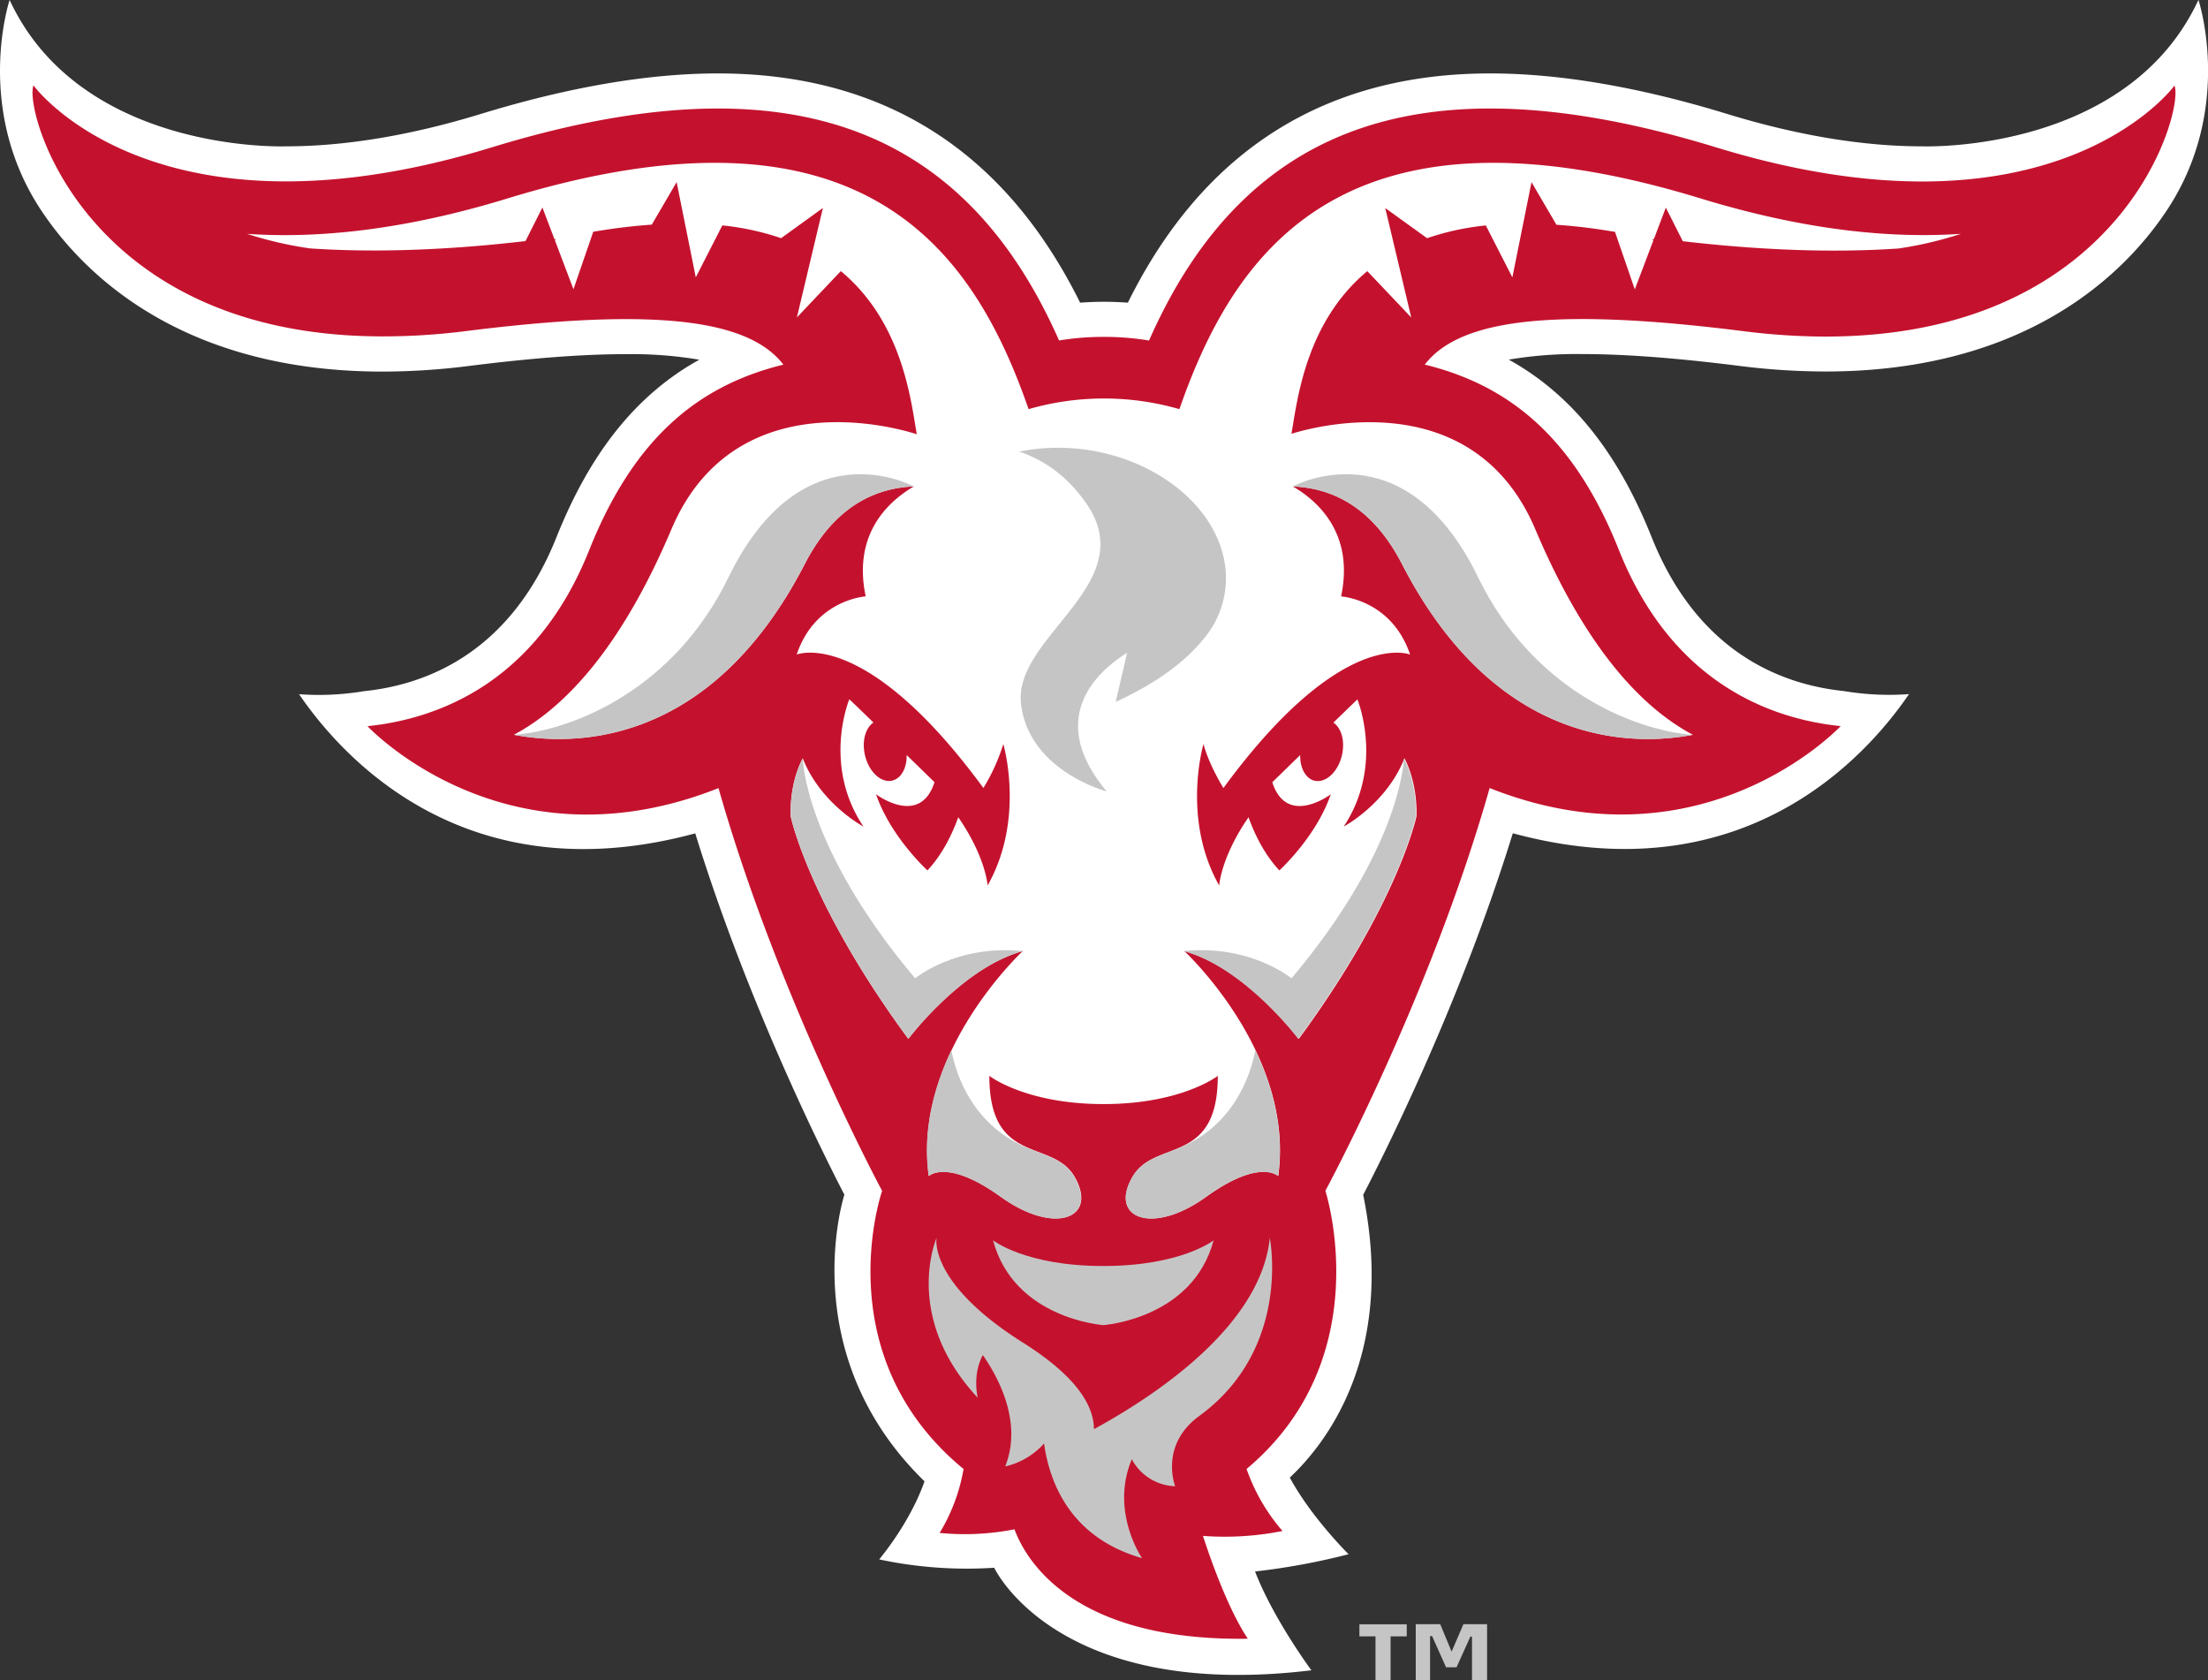 <svg id="Layer_1" data-name="Layer 1" xmlns="http://www.w3.org/2000/svg" width="732" height="557.03" viewBox="0 0 732 557.03"><rect x="0" y="0" width="732" height="557.03" fill="#333333" stroke="none"/><defs><style>.cls-1{fill:#fff;}.cls-2{fill:#c4122e;}.cls-3{fill:#c6c5c5;}</style></defs><title>worcester-polytechnic-institute_logo</title><g id="wpi"><g id="wpi_BGD" data-name="wpi BGD"><g id="wpi-2" data-name="wpi"><g id="g10"><g id="g12"><path id="path14" class="cls-1" d="M460.93,489.57c7.53-14.54,32.39-64.15,49.6-119.86,75.84,20.54,116.83-24.85,131.35-46.13a90.3,90.3,0,0,1-21.5-1c-20.67-2.11-48.53-12.69-63.84-51.06-11.22-28.09-26.55-47.29-47.35-58.82a134.91,134.91,0,0,1,24.34-1.84c14,0,31,1.27,52,3.91a230,230,0,0,0,28.59,1.87h0c67.78,0,100.08-33.53,113.3-53.53,22.36-33.8,10.41-69.65,10.41-69.65C714.05,144.6,646.23,142,646.23,142c-19.65,0-41.44-3.63-64.78-10.78-29-8.88-55.41-13.39-78.42-13.39-54.79,0-95.16,25.56-120.12,76a104.43,104.43,0,0,0-15.82,0c-25-50.44-65.33-76-120.12-76-23,0-49.4,4.51-78.42,13.39C145.22,138.37,123.43,142,103.78,142c0,0-67.83,2.6-91.59-48.51,0,0-11.95,35.85,10.41,69.65,13.23,20,45.53,53.53,113.3,53.53h0a229.75,229.75,0,0,0,28.59-1.87c21-2.64,38-3.91,52-3.91a134.84,134.84,0,0,1,24.34,1.84c-20.8,11.53-36.13,30.73-47.34,58.82-15.32,38.37-43.17,48.95-63.84,51.06a90.37,90.37,0,0,1-21.5,1c14.51,21.28,55.51,66.67,131.34,46.13C256.69,425.42,281.4,475,288.93,489.52c0,0-17.06,52.52,26.55,95,0,0-3.61,11.83-15,25.9a138.81,138.81,0,0,0,38.12,2.76s20.52,44.21,105.16,34c0,0-12.61-17-18.68-32.76a224.46,224.46,0,0,0,31-5.72s-12.44-12.3-19.48-25.41c11.52-10.76,35.24-40.26,24.33-93.72" transform="translate(-9 -93.49)"/><path id="path16" class="cls-2" d="M375,205.16a91.46,91.46,0,0,1,14.93,1.21c32.21-73,92.48-93.31,188.1-64,110,33.68,150.5-18.6,151.85-20.51,3.34,7.75-16.66,83.21-115.8,83.2A218,218,0,0,1,587,203.27c-57-7.18-88.68-4.8-102.54,7.71a25.94,25.94,0,0,0-3.11,3.37c28.48,7,49.67,24.62,64.37,61.51,17.71,44.34,50.66,56,73.5,58.33,0,0-45.42,48.69-116.37,20.53-19.7,69.33-54.46,133.51-54.46,133.51s17.93,55.26-26.12,92.21A63,63,0,0,0,434.18,601a97.47,97.47,0,0,1-26.37,1.63c3.61,11.12,9.14,25.5,14.87,34.08-58.23.86-73.65-26.23-77.36-36.27a84.83,84.83,0,0,1-24.81,1.2,60.7,60.7,0,0,0,7.93-21.18c-45.92-37.83-27-92.21-27-92.21s-34.54-64.18-54.24-133.51c-70.94,28.16-116.37-20.53-116.37-20.53,22.85-2.35,55.8-14,73.49-58.33,14.72-36.89,35.9-54.54,64.38-61.51a24.53,24.53,0,0,0-3.1-3.37c-13.87-12.51-45.5-14.89-102.54-7.71A218,218,0,0,1,135.92,205c-99.13,0-119.14-75.45-115.8-83.2C21.48,123.75,62,176,172,142.35c95.61-29.29,155.88-8.93,188.1,64A91.24,91.24,0,0,1,375,205.16" transform="translate(-9 -93.49)"/><path id="path18" class="cls-3" d="M430,503.73v-.22c-2.73,29.36-38,52.65-58.33,63.73-.06-9.13-7.83-18.79-23.5-28.66-31.6-19.9-28.67-34.74-28.67-34.74s-11.46,26.06,13.65,53c0,0-1.91-7.44,1.68-14.16,5.2,7.47,13.22,22.38,7.42,36.92A24.7,24.7,0,0,0,355.13,572c1.79,12.85,8.64,31.21,32.48,38,0,0-10.67-15.46-3.39-32.78a16.89,16.89,0,0,0,14.37,8.94s-5.26-13.48,7.82-23.16c31-22.46,23.54-59.24,23.54-59.24" transform="translate(-9 -93.49)"/><path id="path20" class="cls-3" d="M374.78,513.16c-25.83,0-36.56-8.52-36.56-8.52,6.95,26.11,36.56,28.11,36.56,28.11s29.6-2,36.56-28.11c0,0-10.72,8.52-36.56,8.52" transform="translate(-9 -93.49)"/><path id="path22" class="cls-1" d="M572.8,159.28C454.38,123,418.09,177.12,400,229.12a90.22,90.22,0,0,0-50,0c-18.05-52-54.36-106.12-172.78-69.84-34.62,10.6-63.13,13.32-86.3,11.73a125.32,125.32,0,0,0,20.83,4.82c17.88,1.22,41.49,1.07,71.46-2.42l5.61-11.14,4,10.53.51-.09-.36.46,6.14,16.21,6.57-19.08,2.2-.34c6.1-1,11.8-1.62,17.2-2l8.24-14.1,6.35,31.57,8.8-17.22a87.85,87.85,0,0,1,19.48,4.23l13.86-10-8.62,36.28,14.56-15.36c20.49,17,23.25,42.94,25.18,54.08-4.41-1.45-60.09-18.65-81.36,31.55-16,37.74-34.25,58.48-52.18,68.06,18.26,3.52,64.55,5.22,96.44-56.66,9.05-17.56,21.67-25.08,36.17-25.67-8.92,5.23-20.29,16.1-16,36.47,0,0-16.72,1-22.88,19.28,0,0,22.56-9.37,61.9,44.23a64,64,0,0,0,6.6-14.56s7.33,24.75-5.21,46.88c0,0-.52-9.23-9.72-22.63-1.84,5.12-5,12.06-10.22,17.63,0,0-12.18-11.06-17.05-25.24,0,0,14.55,11,19.39-4l-9.23-9c.09,4.43-1.93,8-5.1,8.54-3.78.59-7.74-3.41-8.83-9-.9-4.51.39-8.61,2.92-10.32-2.9-2.8-5.66-5.5-8-7.7,0,0-9.06,21.72,4.68,42.18,0,0-14.14-7.46-20.13-22.61,0,0-4.34,7.35-4,19.18,0,0,5.89,28.8,39,73.8,0,0,17.67-23.58,38-29.12,0,0-36.78,34-31.18,74.61,0,0,6-6,23.9,6.88s32.35,7.07,24.4-6.66c-7.33-12.67-28.25-3.55-28.25-33.43,0,0,12,9.35,37.87,9.35s37.87-9.35,37.87-9.35c0,29.88-20.91,20.76-28.24,33.43-8,13.73,6.52,19.55,24.38,6.66s23.9-6.88,23.9-6.88c5.61-40.61-31.17-74.61-31.17-74.61,20.28,5.54,38,29.12,38,29.12,33.07-45,39-73.8,39-73.8.29-11.83-4-19.18-4-19.18-6,15.15-20.12,22.61-20.12,22.61C468,347.06,459,325.34,459,325.34c-2.3,2.2-5.06,4.89-7.95,7.69,2.54,1.7,3.83,5.81,2.93,10.33-1.08,5.55-5.05,9.55-8.83,9-3.17-.51-5.19-4.12-5.11-8.57l-9.25,9c4.83,15,19.39,4,19.39,4-4.86,14.18-17.05,25.24-17.05,25.24-5.19-5.57-8.39-12.51-10.22-17.63-9.21,13.4-9.72,22.63-9.72,22.63-12.55-22.13-5.21-46.88-5.21-46.88,1.92,7.12,6.61,14.56,6.61,14.56,39.33-53.6,61.89-44.23,61.89-44.23-6.16-18.28-22.88-19.28-22.88-19.28,4.3-20.37-7.07-31.24-16-36.47,14.49.59,27.11,8.11,36.17,25.67,31.89,61.88,78.18,60.18,96.44,56.66-18-9.58-36.21-30.32-52.2-68.06-20.65-48.76-73.77-33.93-80.86-31.71,1.93-11.24,4.76-37,25.14-53.92l14.57,15.36-8.62-36.28,13.87,10a87.76,87.76,0,0,1,19.47-4.23l8.8,17.22,6.35-31.57L525,168c5.4.37,11.1,1,17.21,2l2.19.34,6.57,19.08,6.15-16.21-.37-.46.51.09,4-10.53,5.62,11.14c30,3.49,53.58,3.64,71.47,2.42A125.81,125.81,0,0,0,659.11,171c-23.18,1.59-51.68-1.13-86.31-11.73" transform="translate(-9 -93.49)"/><path id="path24" class="cls-3" d="M275.8,280.43c9.05-17.56,21.67-25.08,36.17-25.67,0,0-36.93-20.41-61.48,30.15-17.83,36.74-50.88,50.56-71.13,52.18,18.26,3.52,64.55,5.22,96.44-56.66" transform="translate(-9 -93.49)"/><path id="path26" class="cls-3" d="M473.75,280.43c-9.06-17.56-21.68-25.08-36.17-25.67,0,0,36.91-20.41,61.47,30.15,17.83,36.74,50.87,50.56,71.14,52.18-18.26,3.52-64.55,5.22-96.44-56.66" transform="translate(-9 -93.49)"/><path id="path28" class="cls-3" d="M407.57,305.8a31.06,31.06,0,0,0,7.68-24c-2.43-22.05-27.33-39.92-55.59-39.88a64.4,64.4,0,0,0-12.73,1.28c8.42,2.86,15.95,8.24,22.08,17,18.83,26.74-24,44.14-21.53,66.49s28.42,29.15,28.42,29.15c-20.4-24.39-3.06-39.8,6.75-45.95l-3.77,16.28c13.8-6.37,22.91-13.34,28.69-20.34" transform="translate(-9 -93.49)"/><path id="path30" class="cls-3" d="M312.32,417.73c-36.77-43.73-37.18-72.82-37.18-72.82s-4.34,7.35-4,19.18c0,0,5.89,28.8,39,73.8,0,0,17.67-23.58,38-29.12-22.1-2.28-35.71,9-35.71,9" transform="translate(-9 -93.49)"/><path id="path32" class="cls-3" d="M437.22,417.73C474,374,474.4,344.91,474.4,344.91s4.33,7.35,4,19.18c0,0-5.9,28.8-39,73.8,0,0-17.68-23.58-38-29.12,22.11-2.28,35.71,9,35.71,9" transform="translate(-9 -93.49)"/><path id="path34" class="cls-3" d="M324.39,441.64c-5.71,12-9.65,26.39-7.54,41.74,0,0,6-6,23.9,6.88s32.35,7.07,24.4-6.66c-3.17-5.47-8.87-6.89-14.33-9.12h0l-.1,0-.19-.09C331.62,467,326,450,324.39,441.64" transform="translate(-9 -93.49)"/><path id="path36" class="cls-3" d="M425.18,441.64c5.72,12,9.66,26.39,7.54,41.74,0,0-6-6-23.9,6.88s-32.35,7.07-24.4-6.66c3.17-5.47,8.88-6.89,14.33-9.12h0l.1,0,.2-.09C418,467,423.55,450,425.18,441.64" transform="translate(-9 -93.49)"/><path id="path38" class="cls-3" d="M502,650.51h-5V636h-.54l-4.58,10.18H488.4l-4.64-10.35h-.66v14.71h-4.75V631.9h8.12l3.77,9.1,3.91-9.1H502Zm-26.65-14.58h-5.34v14.58h-5V635.93h-5.34v-4h15.7v4Z" transform="translate(-9 -93.49)"/></g></g></g></g></g></svg>